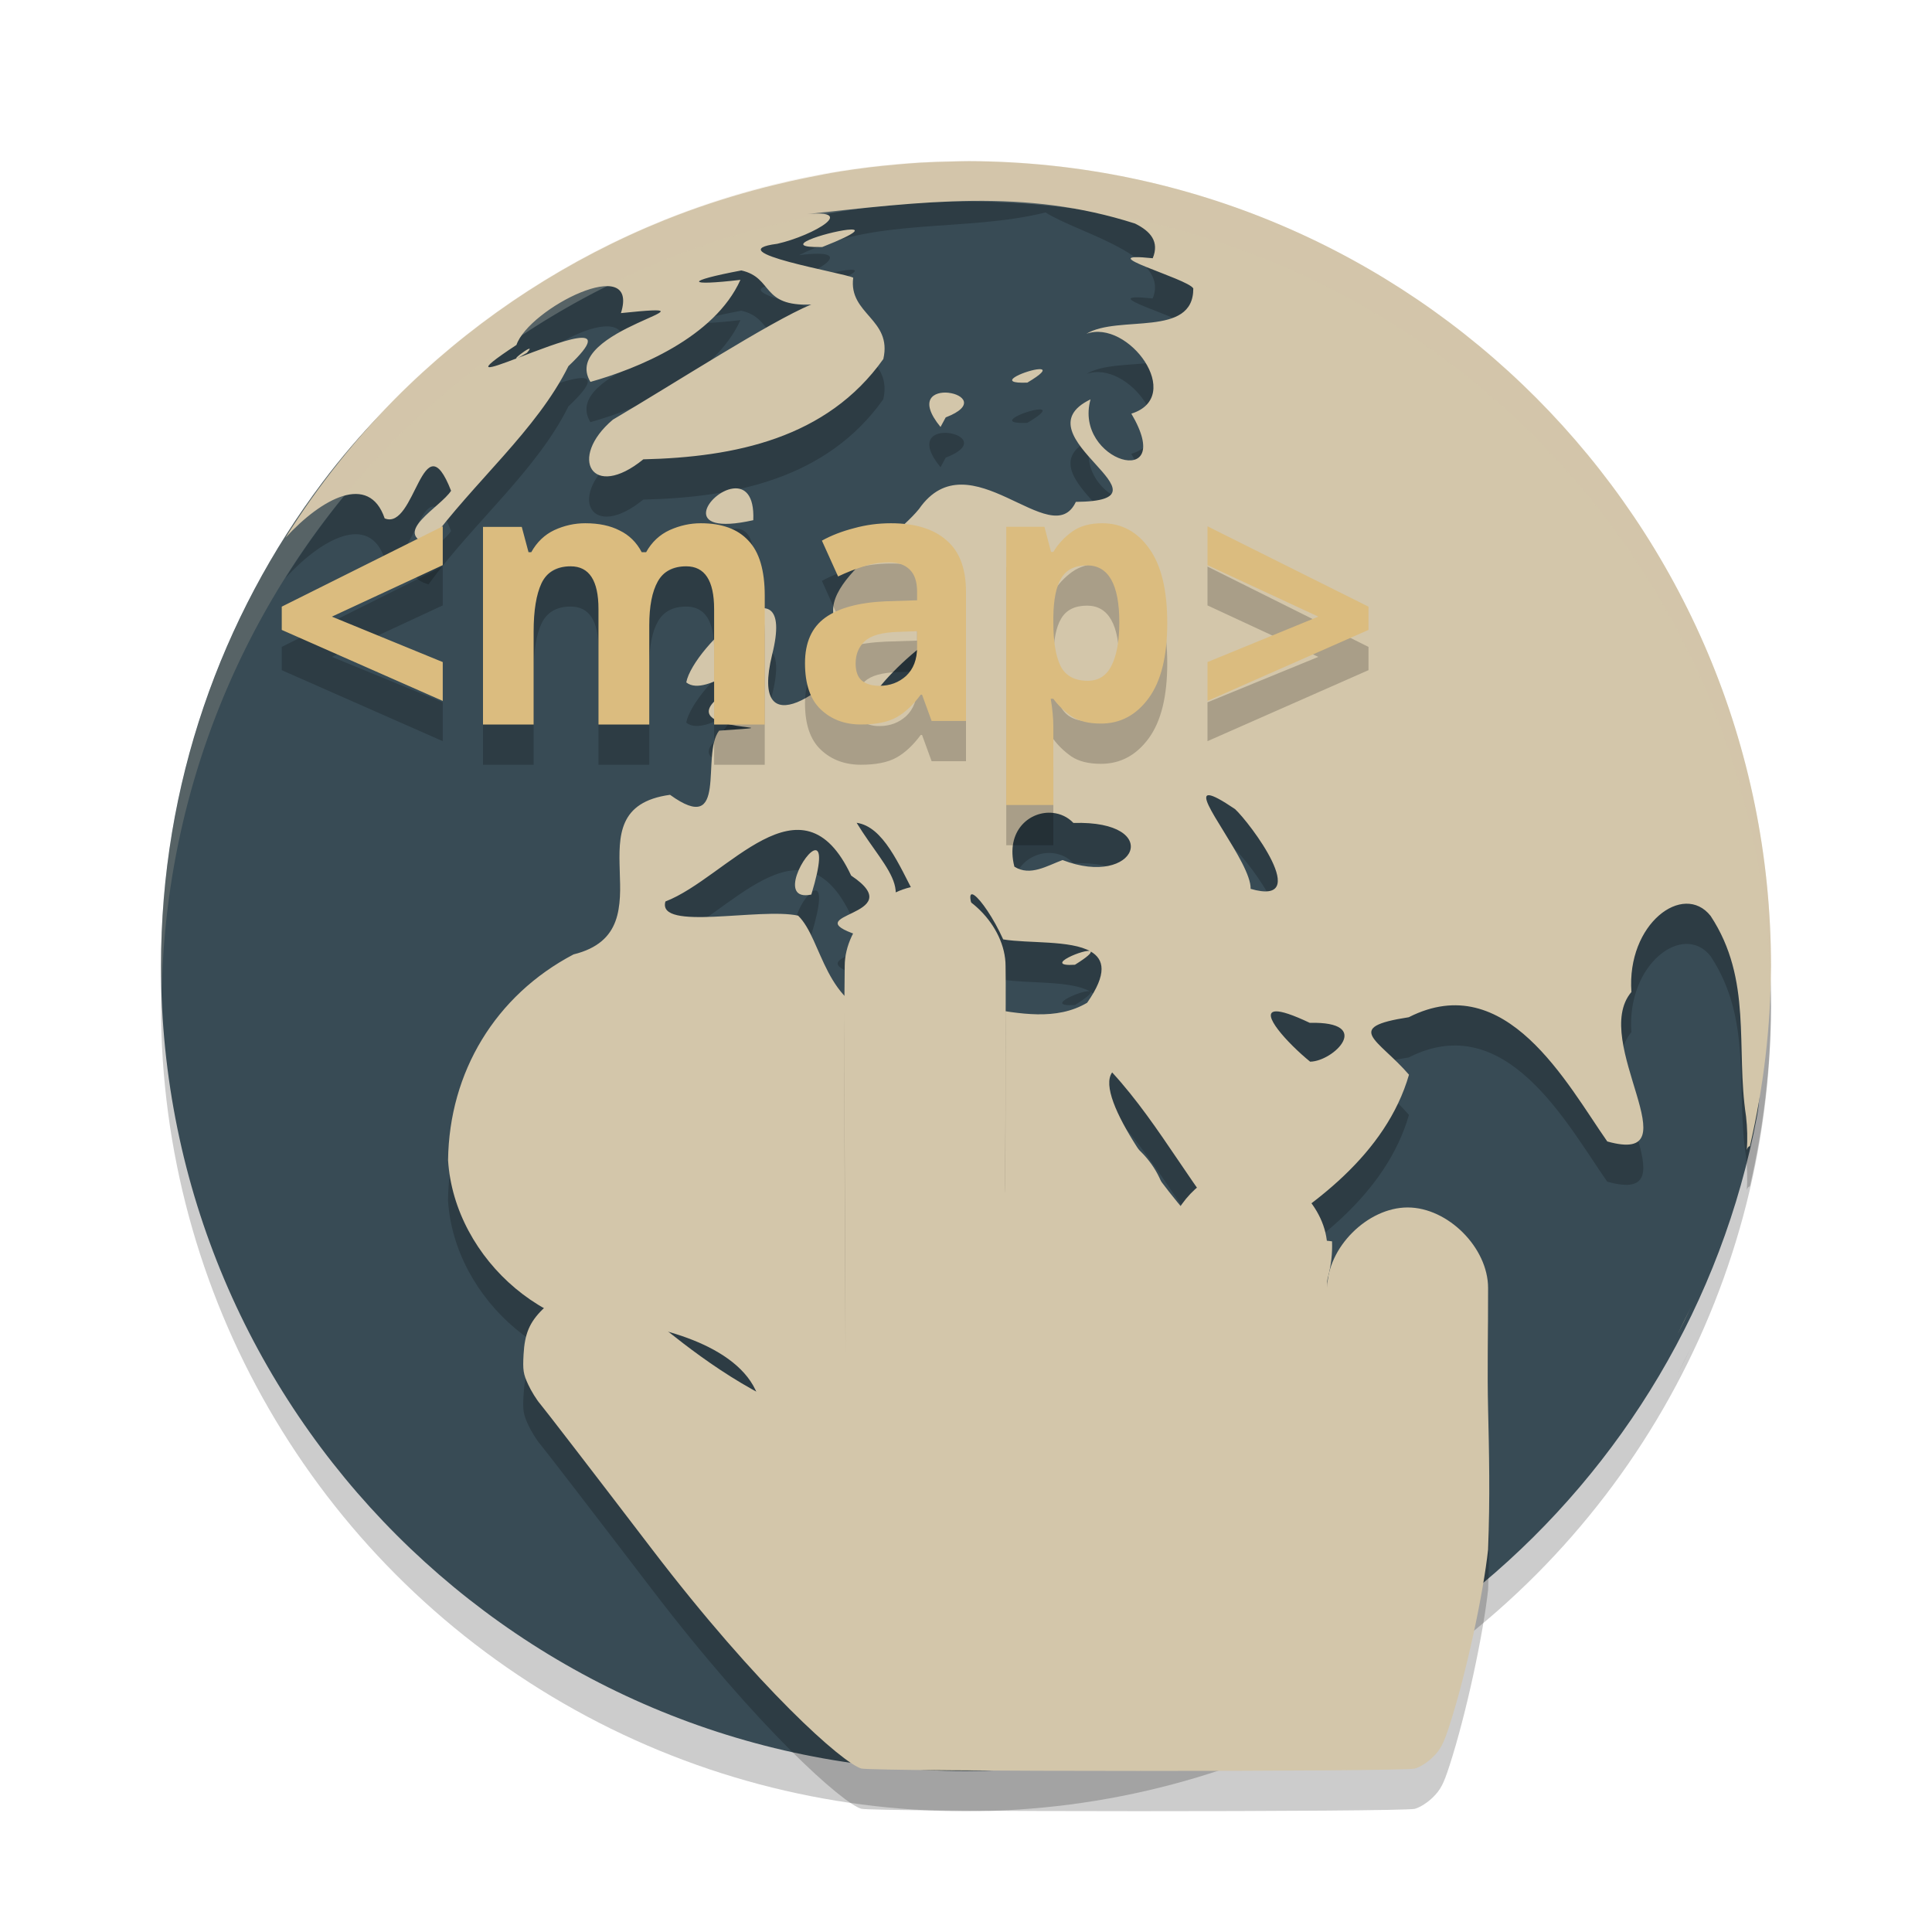 <svg xmlns="http://www.w3.org/2000/svg" width="48" height="48" version="1.1">
 <circle style="opacity:0.2" cx="24" cy="25" r="20"/>
 <path style="fill:#384b55" d="m 43.479,23.81 c 0,1.276 0.402,2.714 0.173,3.924 C 41.903,36.995 33.77,44 24,44 12.954,44 4,35.046 4,24 4,19.49 5.493,15.328 8.012,11.983 11.661,7.135 17.465,4.521 24,4.521 c 11.046,0 19.479,8.243 19.479,19.289 z"/>
 <path style="opacity:0.2" d="m 24.068,5.004 c -0.126,5.67e-5 -0.253,0.005 -0.379,0.008 -0.274,0.004 -0.547,0.014 -0.82,0.029 -0.193,0.012 -0.387,0.028 -0.58,0.045 -0.471,0.041 -0.941,0.098 -1.408,0.172 C 20.621,5.299 20.363,5.351 20.104,5.402 19.797,5.464 19.491,5.532 19.188,5.607 18.856,5.69 18.527,5.78 18.197,5.879 17.825,5.991 17.457,6.113 17.092,6.246 16.894,6.318 16.697,6.395 16.5,6.473 14.138,7.426 11.98,8.823 10.143,10.586 c -0.053,0.051 -0.106,0.103 -0.158,0.154 -1.1,1.09 -2.071,2.305 -2.891,3.619 0.899,-0.981 2.076,-1.617 2.463,-0.48 0.762,0.315 0.947,-2.486 1.65,-0.686 -0.26,0.406 -1.491,1.05 -0.562,1.326 1.12,-1.537 2.689,-2.832 3.477,-4.422 C 15.401,8.89 13.843,9.52 12.844,9.9 12.148,10.165 11.672,10.334 12.83,9.57 13.14,8.663 15.902,7.265 15.426,8.779 18.312,8.48 13.872,9.181 14.668,10.488 c 1.163,-0.326 3.079,-1.099 3.727,-2.535 -1.345,0.157 -1.403,0.036 0.023,-0.234 0.803,0.183 0.476,0.902 1.736,0.846 -1.031,0.429 -3.425,1.978 -4.928,2.861 -1.124,0.95 -0.516,2.021 0.756,0.986 2.266,-0.054 4.56,-0.516 5.963,-2.492 0.229,-0.998 -0.869,-1.11 -0.748,-2.02 -0.21,-0.118 -3.407,-0.647 -1.887,-0.844 0.895,-0.2 2.136,-0.917 0.543,-0.717 1.878,-0.951 4.121,-0.563 6.123,-1.061 0.83,0.528 3.111,1.052 2.662,2.137 -1.627,-0.17 0.874,0.504 1.008,0.75 0.007,1.233 -1.859,0.646 -2.656,1.127 1.044,-0.377 2.461,1.564 1.117,1.984 1.144,1.941 -1.444,1.19 -1.014,-0.355 -1.859,0.896 2.291,2.523 -0.365,2.547 -0.601,1.289 -2.647,-1.622 -3.896,0.176 -0.758,0.939 -3.357,2.359 -1.449,3.363 -0.696,1.138 -2.773,2.609 -2.201,0.258 0.64,-2.55 -1.96,-0.221 -2.133,0.688 0.525,0.424 1.86,-0.979 0.75,0.422 -0.989,0.869 2.305,0.621 0.066,0.777 -0.463,0.604 0.249,2.653 -1.219,1.594 -2.574,0.35 0.041,3.364 -2.398,3.965 -1.942,1.021 -3.088,2.922 -3.117,5.111 0.152,2.473 2.61,4.633 5.094,4.168 1.493,0.342 3.19,1.182 2.559,2.932 2.459,0.935 0.299,3.804 1.975,5.168 1.188,2.811 5.418,2.229 6.785,-0.119 1.134,-1.391 2.921,-2.124 1.967,-4.246 0.77,-2.103 3.673,-3.423 3.582,-5.885 -1.153,-0.201 -2.598,1.434 -3.311,-0.363 -0.785,-0.829 -2.609,-3.205 -2.152,-3.834 1.229,1.34 2.042,3.007 3.266,4.352 1.726,-0.987 3.541,-2.332 4.109,-4.295 -0.759,-0.881 -1.658,-1.174 -0.006,-1.428 2.418,-1.228 3.933,1.658 4.932,3.086 2.182,0.614 -0.441,-2.494 0.6,-3.713 -0.122,-1.698 1.292,-2.743 1.967,-1.891 1.048,1.589 0.62,3.273 0.881,4.982 0.032,0.28 0.038,0.557 0.02,0.832 0.014,-0.057 0.04,-0.087 0.076,-0.094 C 43.816,28.008 43.993,26.507 44,25 43.998,13.983 35.086,5.042 24.068,5.004 Z M 12.844,9.9 c 0.032,-0.011 0.108,-0.05 0.248,-0.135 0.085,-0.095 0.081,-0.113 0.039,-0.096 -0.095,0.039 -0.385,0.264 -0.287,0.23 z M 21.051,6.709 C 20.546,6.766 19.268,7.162 20.43,7.137 21.378,6.763 21.354,6.675 21.051,6.709 Z m 4.822,3.467 c -0.026,-0.007 -0.067,-0.005 -0.117,0.002 -0.332,0.049 -1.05,0.361 -0.232,0.328 0.369,-0.219 0.428,-0.31 0.35,-0.33 z m -2.305,0.582 c -0.359,-0.04 -0.763,0.163 -0.201,0.85 l 0.129,-0.238 c 0.745,-0.287 0.431,-0.571 0.072,-0.611 z m -5.355,2.379 c -0.611,0.077 -1.345,1.201 0.502,0.787 0.028,-0.641 -0.224,-0.822 -0.502,-0.787 z m 4.988,2.338 c 0.235,0.078 0.424,0.818 -0.283,0.648 0.018,-0.399 0.094,-0.582 0.182,-0.637 0.033,-0.021 0.068,-0.023 0.102,-0.012 z m 0.234,1.283 c 0.212,-0.033 0.229,0.21 -0.182,0.975 -0.314,0.399 -0.945,0.745 -1.41,0.352 0.347,-0.451 1.239,-1.272 1.592,-1.326 z m -0.42,0.27 c -0.078,0.036 -0.358,0.648 -0.02,0.217 0.049,-0.176 0.046,-0.229 0.02,-0.217 z m 7.029,3.729 c 0.098,0.009 0.298,0.113 0.639,0.344 0.361,0.329 1.951,2.436 0.389,1.982 0.014,-0.654 -1.452,-2.367 -1.027,-2.326 z m -3.887,0.439 c 0.188,0.02 0.37,0.1 0.512,0.25 2.271,-0.068 1.565,1.631 -0.27,0.922 -0.377,0.137 -0.804,0.413 -1.197,0.164 -0.229,-0.898 0.391,-1.395 0.955,-1.336 z m -4.875,0.246 c 1.334,0.189 1.54,3.792 3.16,2.795 -0.79,-1.727 0.003,-0.959 0.482,0.102 0.623,0.104 1.678,0.014 2.172,0.299 0.335,0.193 0.419,0.552 -0.086,1.275 -1.521,0.901 -3.661,-0.701 -4.984,0.377 -1.55,-0.247 -1.582,-1.944 -2.197,-2.541 -0.944,-0.207 -3.512,0.395 -3.297,-0.352 1.536,-0.59 3.384,-3.273 4.615,-0.643 1.532,1.022 -1.461,0.933 0.166,1.48 1.692,-0.936 0.739,-1.531 -0.031,-2.793 z m 5.814,3.195 c -0.086,-0.097 -1.25,0.386 -0.389,0.332 0.326,-0.203 0.417,-0.3 0.389,-0.332 z m -6.832,-2.514 c -0.256,-0.017 -0.951,1.281 -0.107,1.102 0.249,-0.815 0.224,-1.094 0.107,-1.102 z m 11.438,4.004 c 0.14,-0.003 0.403,0.079 0.838,0.285 1.6,-0.038 0.596,0.957 0.01,0.965 -0.572,-0.466 -1.268,-1.24 -0.848,-1.25 z m 10.303,7.363 c -0.118,0.228 -0.222,0.452 -0.338,0.678 0.118,-0.224 0.229,-0.451 0.338,-0.678 z m -9.785,5.525 c -0.185,0.024 -0.474,0.191 -0.891,0.562 -0.547,0.242 -1.99,2.677 -0.453,2.174 1.015,-0.26 2.147,-2.84 1.344,-2.736 z"/>
 <path style="fill:#d3c6aa" d="m 24.068,4.004 c -0.126,5.67e-5 -0.253,0.005 -0.379,0.008 -0.274,0.004 -0.547,0.014 -0.82,0.029 -0.193,0.012 -0.387,0.028 -0.58,0.045 -0.471,0.041 -0.941,0.098 -1.408,0.172 -0.26,0.042 -0.518,0.093 -0.777,0.145 -0.307,0.061 -0.612,0.13 -0.916,0.205 -0.331,0.082 -0.661,0.172 -0.99,0.271 C 17.825,4.991 17.457,5.113 17.092,5.246 16.894,5.318 16.697,5.394 16.5,5.473 14.138,6.426 11.98,7.823 10.143,9.586 10.089,9.637 10.037,9.689 9.984,9.74 8.884,10.831 7.914,12.045 7.094,13.359 c 0.899,-0.981 2.076,-1.617 2.463,-0.48 0.762,0.315 0.947,-2.486 1.65,-0.686 -0.26,0.406 -1.491,1.05 -0.562,1.326 1.12,-1.537 2.689,-2.832 3.477,-4.422 1.28,-1.208 -0.278,-0.577 -1.277,-0.197 -0.696,0.265 -1.172,0.433 -0.014,-0.33 0.31,-0.907 3.072,-2.305 2.596,-0.791 2.887,-0.299 -1.554,0.402 -0.758,1.709 1.163,-0.326 3.079,-1.099 3.727,-2.535 -1.345,0.157 -1.403,0.036 0.023,-0.234 0.803,0.183 0.476,0.902 1.736,0.846 -1.031,0.429 -3.425,1.978 -4.928,2.861 -1.124,0.95 -0.516,2.021 0.756,0.986 2.266,-0.054 4.56,-0.516 5.963,-2.492 0.229,-0.998 -0.869,-1.11 -0.748,-2.02 C 20.988,6.782 17.791,6.253 19.311,6.057 20.206,5.856 21.447,5.14 19.854,5.34 23,5 25.452,4.677 28.199,5.554 c 0.388,0.192 0.61,0.451 0.44,0.862 -1.627,-0.17 0.874,0.504 1.008,0.75 0.007,1.233 -1.859,0.646 -2.656,1.127 1.044,-0.377 2.461,1.564 1.117,1.984 1.144,1.941 -1.444,1.19 -1.014,-0.355 -1.859,0.896 2.291,2.523 -0.365,2.547 -0.601,1.289 -2.647,-1.622 -3.896,0.176 -0.758,0.939 -3.357,2.359 -1.449,3.363 -0.696,1.138 -2.773,2.609 -2.201,0.258 0.64,-2.55 -1.96,-0.221 -2.133,0.688 0.525,0.424 1.86,-0.979 0.75,0.422 -0.989,0.869 2.305,0.621 0.066,0.777 -0.463,0.604 0.249,2.653 -1.219,1.594 -2.574,0.35 0.041,3.364 -2.398,3.965 -1.942,1.021 -3.088,2.922 -3.117,5.111 0.152,2.473 2.61,4.633 5.094,4.168 1.493,0.342 3.19,1.182 2.559,2.932 2.459,0.935 0.299,3.804 1.975,5.168 1.188,2.811 5.418,2.229 6.785,-0.119 1.134,-1.391 2.921,-2.124 1.967,-4.246 0.77,-2.103 3.673,-3.423 3.582,-5.885 -1.153,-0.201 -2.598,1.434 -3.311,-0.363 -0.785,-0.829 -2.609,-3.205 -2.152,-3.834 1.229,1.34 2.042,3.007 3.266,4.352 1.726,-0.987 3.541,-2.332 4.109,-4.295 -0.759,-0.881 -1.658,-1.174 -0.006,-1.428 2.418,-1.228 3.933,1.658 4.932,3.086 2.182,0.614 -0.441,-2.494 0.6,-3.713 -0.122,-1.698 1.292,-2.743 1.967,-1.891 1.048,1.589 0.62,3.273 0.881,4.982 0.032,0.28 0.038,0.557 0.02,0.832 0.014,-0.057 0.04,-0.087 0.076,-0.094 C 43.816,27.008 43.993,25.507 44,24 43.998,12.982 35.086,4.042 24.068,4.004 Z M 12.844,8.9 c 0.032,-0.011 0.108,-0.05 0.248,-0.135 0.085,-0.095 0.081,-0.113 0.039,-0.096 -0.095,0.039 -0.385,0.264 -0.287,0.23 z M 21.051,5.709 C 20.546,5.766 19.268,6.162 20.43,6.137 21.378,5.763 21.354,5.675 21.051,5.709 Z m 4.822,3.467 c -0.026,-0.007 -0.067,-0.005 -0.117,0.002 -0.332,0.049 -1.05,0.361 -0.232,0.328 0.369,-0.219 0.428,-0.31 0.35,-0.33 z m -2.305,0.582 c -0.359,-0.04 -0.763,0.163 -0.201,0.85 l 0.129,-0.238 c 0.745,-0.287 0.431,-0.571 0.072,-0.611 z m -5.355,2.379 c -0.611,0.077 -1.345,1.201 0.502,0.787 0.028,-0.641 -0.224,-0.822 -0.502,-0.787 z m 4.988,2.338 c 0.235,0.078 0.424,0.818 -0.283,0.648 0.018,-0.399 0.094,-0.582 0.182,-0.637 0.033,-0.021 0.068,-0.023 0.102,-0.012 z m 0.234,1.283 c 0.212,-0.033 0.229,0.21 -0.182,0.975 -0.314,0.399 -0.945,0.745 -1.41,0.352 0.347,-0.451 1.239,-1.272 1.592,-1.326 z m -0.42,0.27 c -0.078,0.036 -0.358,0.648 -0.02,0.217 0.049,-0.176 0.046,-0.229 0.02,-0.217 z m 7.029,3.729 c 0.098,0.009 0.298,0.113 0.639,0.344 0.361,0.329 1.951,2.436 0.389,1.982 0.014,-0.654 -1.452,-2.367 -1.027,-2.326 z m -3.887,0.439 c 0.188,0.02 0.37,0.1 0.512,0.25 2.271,-0.068 1.565,1.631 -0.27,0.922 -0.377,0.137 -0.804,0.413 -1.197,0.164 -0.229,-0.898 0.391,-1.395 0.955,-1.336 z m -4.875,0.246 c 1.334,0.189 1.54,3.792 3.16,2.795 -0.79,-1.727 0.003,-0.959 0.482,0.102 0.623,0.104 1.678,0.014 2.172,0.299 0.335,0.193 0.419,0.552 -0.086,1.275 -1.521,0.901 -3.661,-0.701 -4.984,0.377 -1.55,-0.247 -1.582,-1.944 -2.197,-2.541 -0.944,-0.207 -3.512,0.395 -3.297,-0.352 1.536,-0.59 3.384,-3.273 4.615,-0.643 1.532,1.022 -1.461,0.933 0.166,1.48 1.692,-0.936 0.739,-1.531 -0.031,-2.793 z m 5.814,3.195 c -0.086,-0.097 -1.25,0.386 -0.389,0.332 0.326,-0.203 0.417,-0.3 0.389,-0.332 z m -6.832,-2.514 c -0.256,-0.017 -0.951,1.281 -0.107,1.102 0.249,-0.815 0.224,-1.094 0.107,-1.102 z m 11.438,4.004 c 0.14,-0.003 0.403,0.079 0.838,0.285 1.6,-0.038 0.596,0.957 0.01,0.965 -0.572,-0.466 -1.268,-1.24 -0.848,-1.25 z m 10.303,7.363 c -0.118,0.228 -0.222,0.452 -0.338,0.678 0.118,-0.224 0.229,-0.451 0.338,-0.678 z m -9.785,5.525 c -0.185,0.024 -0.474,0.191 -0.891,0.562 -0.547,0.242 -1.99,2.677 -0.453,2.174 1.015,-0.26 2.147,-2.84 1.344,-2.736 z"/>
 <path style="opacity:0.2" d="m 14.541,14 c -0.265,0 -0.52,0.056 -0.768,0.17 -0.242,0.114 -0.433,0.297 -0.574,0.549 h -0.068 L 12.963,14.09 H 12 V 19 h 1.258 v -2.311 c 0,-0.522 0.066,-0.921 0.195,-1.197 0.135,-0.282 0.376,-0.422 0.725,-0.422 0.462,0 0.691,0.353 0.691,1.061 V 19 h 1.262 v -2.465 c 0,-0.474 0.07,-0.836 0.211,-1.088 0.141,-0.252 0.375,-0.377 0.707,-0.377 0.462,0 0.693,0.353 0.693,1.061 V 19 H 19 V 15.799 C 19,15.169 18.864,14.713 18.594,14.432 18.329,14.144 17.936,14 17.412,14 c -0.265,0 -0.522,0.056 -0.775,0.17 -0.248,0.114 -0.443,0.297 -0.584,0.549 H 15.943 C 15.814,14.473 15.631,14.294 15.395,14.18 15.164,14.06 14.879,14 14.541,14 Z m 7.594,0 c -0.318,0 -0.622,0.041 -0.918,0.123 -0.296,0.076 -0.561,0.179 -0.797,0.309 l 0.402,0.891 c 0.208,-0.1 0.415,-0.181 0.623,-0.246 0.208,-0.071 0.422,-0.105 0.641,-0.105 0.219,0 0.389,0.058 0.51,0.176 0.126,0.118 0.189,0.302 0.189,0.555 v 0.213 l -0.781,0.025 c -0.668,0.029 -1.168,0.165 -1.502,0.406 C 20.168,16.587 20,16.963 20,17.475 c 0,0.523 0.132,0.907 0.395,1.154 C 20.657,18.876 20.989,19 21.389,19 c 0.372,0 0.665,-0.058 0.879,-0.176 0.214,-0.118 0.416,-0.306 0.607,-0.564 h 0.033 l 0.238,0.652 H 24 V 15.701 C 24,15.125 23.839,14.7 23.516,14.424 23.198,14.142 22.737,14 22.135,14 Z m 5.25,0 c -0.309,0 -0.558,0.07 -0.752,0.211 -0.193,0.141 -0.348,0.308 -0.463,0.502 h -0.057 l -0.164,-0.625 H 25 V 21 h 1.17 v -1.936 c 0,-0.223 -0.023,-0.457 -0.064,-0.703 h 0.064 c 0.115,0.158 0.264,0.303 0.447,0.432 0.183,0.123 0.428,0.184 0.736,0.184 0.481,0 0.877,-0.211 1.186,-0.633 C 28.848,17.922 29,17.301 29,16.48 29,15.666 28.853,15.049 28.555,14.633 28.257,14.211 27.866,14 27.385,14 Z M 11,14.076 7,16.072 v 0.578 l 4,1.764 V 17.449 L 8.246,16.32 11,15.041 Z m 19,0 v 0.965 L 32.754,16.32 30,17.449 v 0.965 l 4,-1.764 v -0.578 z m -2.992,0.971 c 0.533,0 0.801,0.472 0.801,1.416 -2e-6,0.469 -0.067,0.83 -0.197,1.082 -0.126,0.246 -0.321,0.369 -0.588,0.369 -0.324,2e-6 -0.55,-0.123 -0.676,-0.369 -0.12,-0.252 -0.178,-0.611 -0.178,-1.074 v -0.141 c 0.005,-0.428 0.068,-0.748 0.193,-0.959 0.126,-0.217 0.341,-0.324 0.645,-0.324 z m -4.223,1.635 v 0.396 c 0,0.306 -0.091,0.542 -0.271,0.713 -0.181,0.165 -0.403,0.248 -0.666,0.248 -0.175,2e-6 -0.318,-0.041 -0.428,-0.123 -0.11,-0.088 -0.162,-0.234 -0.162,-0.434 0,-0.229 0.077,-0.414 0.23,-0.555 0.153,-0.141 0.426,-0.217 0.82,-0.229 z"/>
 <path style="fill:#dbbc7f" d="M 14.541 13 C 14.276 13 14.021 13.056 13.773 13.17 C 13.531 13.284 13.34 13.467 13.199 13.719 L 13.131 13.719 L 12.963 13.09 L 12 13.09 L 12 18 L 13.258 18 L 13.258 15.689 C 13.258 15.168 13.324 14.768 13.453 14.492 C 13.588 14.21 13.829 14.07 14.178 14.07 C 14.639 14.07 14.869 14.423 14.869 15.131 L 14.869 18 L 16.131 18 L 16.131 15.535 C 16.131 15.062 16.201 14.699 16.342 14.447 C 16.483 14.195 16.717 14.07 17.049 14.07 C 17.51 14.07 17.742 14.423 17.742 15.131 L 17.742 18 L 19 18 L 19 14.799 C 19 14.169 18.864 13.713 18.594 13.432 C 18.329 13.144 17.936 13 17.412 13 C 17.148 13 16.89 13.056 16.637 13.17 C 16.389 13.284 16.193 13.467 16.053 13.719 L 15.943 13.719 C 15.814 13.473 15.631 13.294 15.395 13.18 C 15.164 13.06 14.879 13 14.541 13 z M 22.135 13 C 21.817 13 21.512 13.041 21.217 13.123 C 20.921 13.199 20.655 13.302 20.42 13.432 L 20.822 14.322 C 21.03 14.222 21.237 14.141 21.445 14.076 C 21.653 14.006 21.867 13.971 22.086 13.971 C 22.305 13.971 22.475 14.029 22.596 14.146 C 22.722 14.264 22.785 14.448 22.785 14.701 L 22.785 14.914 L 22.004 14.939 C 21.336 14.969 20.836 15.105 20.502 15.346 C 20.168 15.587 20 15.963 20 16.475 C 20 16.998 20.132 17.382 20.395 17.629 C 20.657 17.876 20.989 18 21.389 18 C 21.761 18 22.054 17.942 22.268 17.824 C 22.481 17.707 22.683 17.518 22.875 17.26 L 22.908 17.26 L 23.146 17.912 L 24 17.912 L 24 14.701 C 24 14.125 23.839 13.7 23.516 13.424 C 23.198 13.142 22.737 13 22.135 13 z M 27.385 13 C 27.076 13 26.826 13.07 26.633 13.211 C 26.439 13.352 26.285 13.519 26.17 13.713 L 26.113 13.713 L 25.949 13.088 L 25 13.088 L 25 20 L 26.17 20 L 26.17 18.064 C 26.17 17.842 26.147 17.608 26.105 17.361 L 26.17 17.361 C 26.285 17.52 26.434 17.664 26.617 17.793 C 26.8 17.916 27.045 17.977 27.354 17.977 C 27.835 17.977 28.231 17.766 28.539 17.344 C 28.848 16.922 29 16.301 29 15.48 C 29 14.666 28.853 14.049 28.555 13.633 C 28.257 13.211 27.866 13 27.385 13 z M 11 13.076 L 7 15.072 L 7 15.65 L 11 17.414 L 11 16.449 L 8.246 15.32 L 11 14.041 L 11 13.076 z M 30 13.076 L 30 14.041 L 32.754 15.32 L 30 16.449 L 30 17.414 L 34 15.65 L 34 15.072 L 30 13.076 z M 27.008 14.047 C 27.541 14.047 27.809 14.519 27.809 15.463 C 27.809 15.932 27.742 16.293 27.611 16.545 C 27.486 16.791 27.29 16.914 27.023 16.914 C 26.699 16.914 26.473 16.791 26.348 16.545 C 26.227 16.293 26.17 15.934 26.17 15.471 L 26.17 15.33 C 26.175 14.902 26.238 14.582 26.363 14.371 C 26.489 14.154 26.705 14.047 27.008 14.047 z M 22.785 15.682 L 22.785 16.078 C 22.785 16.384 22.694 16.621 22.514 16.791 C 22.333 16.956 22.11 17.039 21.848 17.039 C 21.672 17.039 21.529 16.998 21.42 16.916 C 21.31 16.828 21.258 16.682 21.258 16.482 C 21.258 16.253 21.335 16.069 21.488 15.928 C 21.642 15.787 21.914 15.711 22.309 15.699 L 22.785 15.682 z"/>
 <path style="opacity:0.2;fill:#d3c6aa" d="M 24,4 A 20,20 0 0 0 4,24 20,20 0 0 0 4.021,24.582 20,20 0 0 1 24,5 20,20 0 0 1 43.979,24.418 20,20 0 0 0 44,24 20,20 0 0 0 24,4 Z"/>
 <path style="opacity:0.2" d="m 22.985,23 c -0.999,0 -1.998,1 -1.998,2 -0.015,0.883 -0.013,2.725 0.004,5.443 0.027,4.345 0.019,5.71 -0.033,5.896 -1.479,-0.156 -3.181,-1.326 -4.182,-2.119 -0.654,-0.52 -1.302,-0.995 -1.44,-1.057 -0.574,-0.256 -1.388,-0.094 -1.856,0.369 -0.323,0.32 -0.444,0.604 -0.472,1.117 -0.022,0.392 -0.007,0.486 0.113,0.746 0.076,0.164 0.211,0.384 0.302,0.488 0.091,0.105 1.337,1.723 2.769,3.598 2.651,3.471 4.752,5.328 5.206,5.457 0.278,0.079 13.464,0.081 13.752,0.002 0.131,-0.036 0.318,-0.155 0.453,-0.289 0.189,-0.188 0.261,-0.326 0.408,-0.779 0.421,-1.299 0.841,-3.275 0.96,-4.373 0.052,-1.275 0.024,-2.466 0,-3.5 -0.022,-0.951 0.002,-1.821 10e-7,-3 0,-1 -0.999,-2 -1.998,-2 -0.999,0 -1.998,1 -1.998,2 4.16e-4,-0.293 0.004,-0.812 0,-1 0,-1 -0.999,-2 -1.998,-2 -0.824,0 -1.639,0.683 -1.902,1.482 -0.032,0.016 -0.064,0.031 -0.096,0.049 -5.69e-4,-0.128 0.002,-0.431 0,-0.531 0,-1 -0.999,-2 -1.998,-2 -0.848,0 -1.688,0.722 -1.926,1.551 -0.02,0.03 -0.062,0.1 -0.072,0.104 -0.03,0.011 0,-1.247 0,-3.127 0,-1.288 0.009,-2.053 0,-2.527 0,-1 -0.999,-2 -1.998,-2 z"/>
 <path style="fill:#d3c6aa" d="m 22.985,22 c -0.999,0 -1.998,1 -1.998,2 -0.015,0.883 -0.013,2.725 0.004,5.443 0.027,4.345 0.019,5.71 -0.033,5.896 -1.479,-0.156 -3.181,-1.326 -4.182,-2.119 -0.654,-0.52 -1.302,-0.995 -1.44,-1.057 -0.574,-0.256 -1.388,-0.094 -1.856,0.369 -0.323,0.32 -0.444,0.604 -0.472,1.117 -0.022,0.392 -0.007,0.486 0.113,0.746 0.076,0.164 0.211,0.384 0.302,0.488 0.091,0.105 1.337,1.723 2.769,3.598 2.651,3.471 4.752,5.328 5.206,5.457 0.278,0.079 13.464,0.081 13.752,0.002 0.131,-0.036 0.318,-0.155 0.453,-0.289 0.189,-0.188 0.261,-0.326 0.408,-0.779 0.421,-1.299 0.841,-3.275 0.96,-4.373 0.052,-1.275 0.024,-2.466 0,-3.5 -0.022,-0.951 0.002,-1.821 10e-7,-3 0,-1 -0.999,-2 -1.998,-2 -0.999,0 -1.998,1 -1.998,2 4.16e-4,-0.293 0.004,-0.812 0,-1 0,-1 -0.999,-2 -1.998,-2 -0.824,0 -1.639,0.683 -1.902,1.482 -0.032,0.016 -0.064,0.031 -0.096,0.049 -5.69e-4,-0.128 0.002,-0.431 0,-0.531 0,-1 -0.999,-2 -1.998,-2 -0.848,0 -1.688,0.722 -1.926,1.551 -0.02,0.03 -0.062,0.1 -0.072,0.104 -0.03,0.011 0,-1.247 0,-3.127 0,-1.288 0.009,-2.053 0,-2.527 0,-1 -0.999,-2 -1.998,-2 z"/>
</svg>
